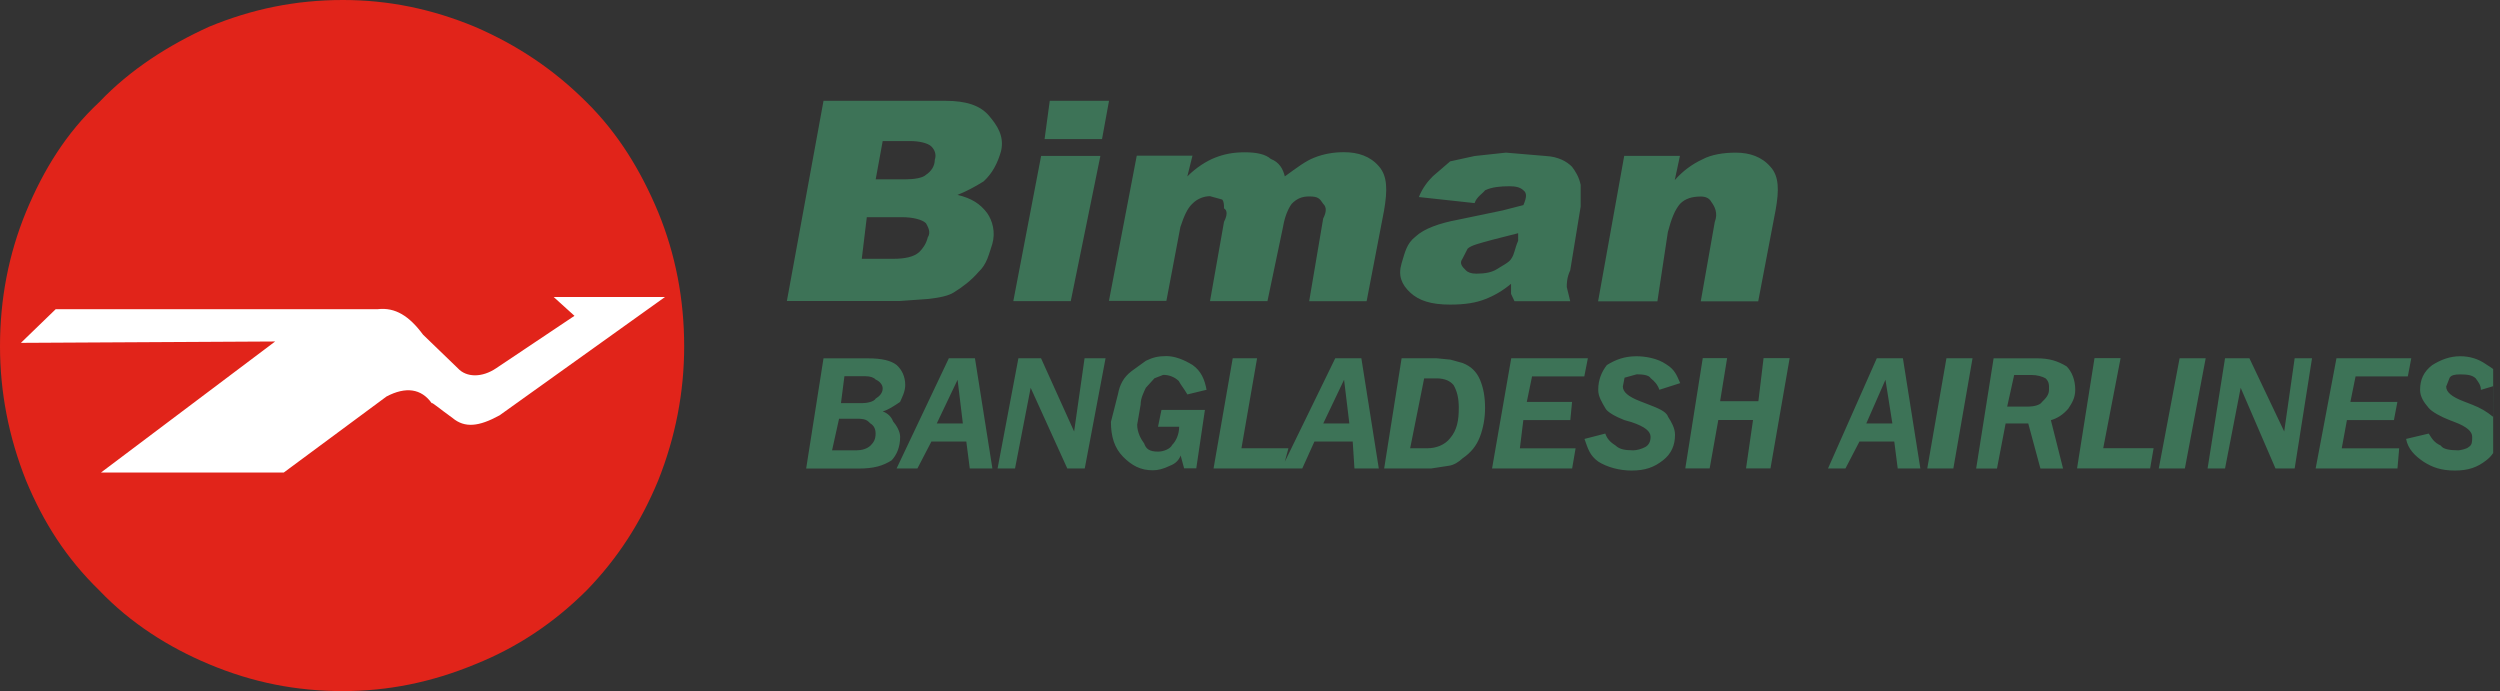 <?xml version="1.0" encoding="utf-8"?>
<!-- Generator: Adobe Illustrator 25.4.1, SVG Export Plug-In . SVG Version: 6.00 Build 0)  -->
<svg version="1.1" id="Layer_1" xmlns="http://www.w3.org/2000/svg" xmlns:xlink="http://www.w3.org/1999/xlink" x="0px" y="0px"
	 viewBox="0 0 289.4 80" style="enable-background:new 0 0 289.4 80;" xml:space="preserve">
<rect x="0" y="0" width="289.4" height="80" fill="#333333" stroke="none"/>
<style type="text/css">
	.st0{fill:#3D7357;}
	.st1{fill:#E1241A;}
	.st2{fill:#FFFFFF;}
</style>
<g>
	<path class="st0" d="M167.87,18.68l2.83-0.62l3.62-0.39l4.64,0.39c1.41,0.08,2.41,0.62,3.02,1.25c0.4,0.54,0.81,1.17,1,2.1v2.49
		l-1.21,7.39c-0.4,0.85-0.4,1.56-0.4,1.94l0.4,1.64h-6.45l-0.4-0.85v-1.17c-0.9,0.76-1.92,1.37-3.02,1.79
		c-1,0.39-2.22,0.62-4.03,0.62c-2.22,0-3.62-0.46-4.63-1.4c-1-0.94-1.41-1.95-1-3.35c0.4-1.33,0.6-2.33,1.62-3.12
		c1-0.94,2.82-1.56,4.84-1.94l5.24-1.09l2.41-0.62c0.4-0.94,0.4-1.4,0-1.71c-0.4-0.39-1-0.47-1.62-0.47c-1,0-2.01,0.08-2.82,0.47
		c-0.21,0.31-1,0.78-1.21,1.48l-6.45-0.7c0.4-1.02,1-1.79,1.62-2.41L167.87,18.68z M160.22,24.36l-2.02,10.51h-6.65l1.62-9.57
		c0.4-0.78,0.4-1.33,0-1.71c-0.4-0.62-0.6-0.85-1.62-0.85c-0.81,0-1.41,0.23-2.02,0.85c-0.4,0.54-0.81,1.48-1,2.64l-1.81,8.63h-6.65
		l1.62-9.18c0.4-0.78,0.4-1.33,0-1.56c0-0.39,0-0.78-0.21-1.02l-1.41-0.39c-0.6,0-1.41,0.23-2.02,0.85c-0.6,0.54-1,1.48-1.41,2.72
		l-1.62,8.55h-6.65l3.22-16.81h6.45l-0.6,2.41c1-1.02,2.22-1.79,3.22-2.18c1-0.39,2.02-0.62,3.43-0.62c1.41,0,2.41,0.23,3.02,0.77
		c1,0.39,1.41,1.17,1.62,2.02c1.41-1.02,2.41-1.79,3.43-2.18c1.09-0.43,2.25-0.63,3.43-0.62c1.62,0,3.02,0.46,4.03,1.63
		C160.62,20.39,160.62,22.01,160.22,24.36L160.22,24.36z M175.73,27l-3.02,0.77c-1.41,0.39-2.41,0.62-2.82,1.02l-0.6,1.17
		c-0.4,0.54,0,0.94,0.4,1.33c0.21,0.23,0.6,0.39,1.21,0.39c1,0,1.81-0.15,2.41-0.54c0.6-0.39,1.41-0.78,1.62-1.17
		c0.4-0.54,0.4-1.17,0.81-2.1V27L175.73,27z M185,34.85l3.02-16.81h6.45l-0.6,2.81c0.89-1.02,2-1.85,3.22-2.41
		c1-0.54,2.41-0.77,3.83-0.77c1.62,0,3.02,0.47,4.03,1.64c1,1.09,1,2.72,0.6,4.98l-2.02,10.59h-6.65l1.62-9.18
		c0.4-1.02,0-1.79-0.4-2.33c-0.21-0.39-0.6-0.62-1.21-0.62c-1,0-1.81,0.23-2.41,0.85c-0.6,0.7-1,1.71-1.41,3.27l-1.21,8.01H185
		V34.85z M288.6,52.46c-0.21,0.3-0.47,0.59-0.81,0.84c-1,0.78-2.02,1.17-3.62,1.17c-1.62,0-2.62-0.39-3.62-1.02
		c-1.02-0.7-1.81-1.48-2.02-2.64l2.62-0.62c0.4,0.62,0.6,1.02,1.41,1.4c0.21,0.39,1,0.54,2.01,0.54c0.21,0,1-0.16,1.21-0.39
		c0.4-0.23,0.4-0.62,0.4-1.17c0-0.62-0.6-1.17-2.02-1.71l-0.6-0.23c-1-0.39-2.02-0.94-2.41-1.4c-0.6-0.7-1-1.33-1-2.1
		c0-1.17,0.4-2.1,1.41-2.87c1-0.62,2.02-1.02,3.22-1.02c1.09-0.01,2.14,0.31,3.02,0.94c0.29,0.18,0.57,0.36,0.81,0.54V52.46z
		 M288.6,44.71l-1.41,0.42c0-0.62-0.4-1.02-0.6-1.33c-0.4-0.39-1-0.46-1.81-0.46c-0.6,0-1.02,0.08-1.21,0.39l-0.4,1.02
		c0,0.62,0.6,1.17,2.02,1.71l1,0.39c1,0.39,1.62,0.77,2.41,1.4V44.71z M278.73,43.57h-6.05l-0.6,2.96h5.44l-0.4,2.1h-5.44l-0.6,3.27
		h6.65l-0.2,2.33h-9.47l2.41-12.76h8.66L278.73,43.57z M267.64,41.47l-2.01,12.76h-2.22l-4.03-9.34l-1.81,9.34h-2.02l2.02-12.76
		h2.82l4.03,8.48l1.21-8.48H267.64z M249.3,51.89l-0.4,2.33h-8.46l2.02-12.76h3.02l-2.01,10.42H249.3z M249.9,54.23l2.41-12.76h3.02
		l-2.41,12.76H249.9z M240.23,45.13c0,0.94-0.4,1.56-0.81,2.18c-0.6,0.69-1.21,1.09-2.01,1.33l1.41,5.6h-2.62l-1.41-5.22h-2.62
		l-1,5.22h-2.41l2.02-12.76h5.03c1.41,0,2.41,0.31,3.43,0.94C239.83,43.02,240.23,43.96,240.23,45.13L240.23,45.13z M236.8,43.8
		c-0.4-0.23-1-0.39-1.62-0.39h-2.02l-0.81,3.66h2.41c0.6,0,1.41-0.16,1.62-0.54c0.4-0.39,0.81-0.78,0.81-1.4
		C237.21,44.58,237.21,44.19,236.8,43.8z M228.34,41.47l-2.22,12.76h-3.02l2.22-12.76H228.34z M218.26,43.96l-2.22,5.06h3.02
		L218.26,43.96z M220.28,41.47l2.02,12.76h-2.62l-0.4-3.12h-4.03l-1.62,3.12h-2.02l5.65-12.76H220.28z M198.91,48.62l-1,5.6h-2.82
		l2.02-12.76h2.82l-0.81,4.98h4.43l0.6-4.98h3.02l-2.22,12.76h-2.83l0.81-5.6H198.91z M192.88,42.17c1,0.62,1.21,1.25,1.62,2.18
		l-2.41,0.77c-0.21-0.62-0.6-1.02-1-1.33c-0.2-0.39-1-0.46-1.62-0.46l-1.41,0.39l-0.2,1.02c0,0.62,0.6,1.17,2.01,1.71l1,0.39
		c1,0.39,2.02,0.77,2.22,1.4c0.4,0.62,0.81,1.32,0.81,2.1c0,1.17-0.4,2.18-1.41,2.96c-1,0.78-2.02,1.17-3.62,1.17
		c-1.41,0-2.82-0.39-3.83-1.02c-1-0.7-1.21-1.48-1.62-2.64l2.41-0.62c0.21,0.62,0.6,1.02,1.21,1.4c0.4,0.39,1,0.54,2.02,0.54
		c0.4,0,1-0.16,1.41-0.39c0.4-0.23,0.6-0.62,0.6-1.17c0-0.62-0.6-1.17-2.22-1.71l-0.81-0.23c-1-0.39-2.02-0.94-2.22-1.4
		c-0.4-0.7-0.81-1.33-0.81-2.1c0-1.17,0.4-2.1,1-2.87c1-0.62,2.02-1.02,3.43-1.02C190.45,41.24,191.86,41.47,192.88,42.17
		L192.88,42.17z M183.4,43.57h-6.05l-0.61,2.96h5.24l-0.2,2.1h-5.44l-0.4,3.27h6.45l-0.4,2.33h-9.27l2.22-12.76h8.87L183.4,43.57z
		 M171.91,47.23c0,1.17-0.21,2.33-0.6,3.35c-0.4,1.02-1,1.79-2.02,2.49c-0.4,0.39-1,0.78-1.6,0.85l-2.02,0.31h-5.44l2.02-12.76h4.03
		l1.62,0.16l1.41,0.39c1,0.39,1.62,1.02,2.02,1.95C171.71,44.89,171.91,45.9,171.91,47.23z M166.27,43.8h-1.41l-1.62,8.09h2.01
		c1,0,2.02-0.39,2.62-1.17c0.81-0.94,1-2.1,1-3.5c0-1.17-0.21-1.95-0.6-2.64C167.88,44.11,167.27,43.8,166.27,43.8L166.27,43.8z
		 M148.73,53.45l5.84-11.98h3.02l2.02,12.76h-2.82l-0.2-3.12h-4.43l-1.41,3.12h-10.27l2.22-12.76h2.82l-1.81,10.42h5.44
		L148.73,53.45z M155.59,43.96l-2.41,5.06h3.02L155.59,43.96z M95.33,11.67h14.11c2.41,0,4.03,0.54,5.03,1.71
		c1,1.17,1.81,2.41,1.41,4.12c-0.4,1.4-1,2.56-2.02,3.5c-1,0.62-2.02,1.17-3.02,1.56c1.62,0.39,2.62,1.02,3.43,2.1
		c0.6,0.85,1,2.18,0.6,3.58c-0.4,1.17-0.6,2.33-1.62,3.27c-0.81,0.94-1.81,1.71-2.82,2.33c-0.6,0.39-1.62,0.62-3.02,0.77l-3.22,0.23
		H91.09L95.33,11.67z M121.52,11.67h6.86l-0.81,4.43h-6.65L121.52,11.67z M102.18,16.33l-0.81,4.43h3.43c1,0,2.02-0.15,2.41-0.54
		c0.6-0.39,1-1.02,1-1.71c0.21-0.62,0-1.17-0.4-1.56c-0.4-0.39-1.41-0.62-2.41-0.62H102.18z M99.76,29.96h3.62
		c1.41,0,2.41-0.23,3.02-0.77c0.4-0.39,0.81-0.94,1-1.71c0.4-0.62,0-1.25-0.21-1.64c-0.4-0.39-1.41-0.7-2.82-0.7h-4.03L99.76,29.96z
		 M120.52,18.05h6.86l-3.43,16.81h-6.65L120.52,18.05z M138.05,42.25c1,0.7,1.41,1.71,1.62,2.87l-2.22,0.54
		c-0.4-0.7-0.81-1.17-1-1.56c-0.48-0.46-1.14-0.72-1.81-0.7l-1,0.39l-1,1.1c-0.21,0.46-0.6,1.17-0.6,1.94l-0.4,2.33
		c0,0.85,0.4,1.64,0.81,2.18c0.21,0.62,0.6,0.94,1.62,0.94c0.6,0,1.41-0.31,1.62-0.78c0.4-0.39,0.81-1.17,0.81-2.1h-2.45l0.4-1.95
		h5.03l-1,6.76h-1.41l-0.4-1.48c-0.21,0.54-0.6,0.94-1.21,1.17c-0.81,0.39-1.41,0.54-2.02,0.54c-1.41,0-2.41-0.54-3.43-1.56
		c-1-1.02-1.41-2.33-1.41-4.04l0.81-3.19c0.21-1.09,0.6-1.95,1.62-2.72l1.62-1.17c0.81-0.39,1.41-0.54,2.41-0.54
		C136.03,41.24,137.04,41.63,138.05,42.25L138.05,42.25z M127.98,41.47l-2.41,12.76h-2.02l-4.24-9.34l-1.81,9.34h-2.02l2.41-12.76
		h2.62l3.83,8.48l1.21-8.48H127.98z M110.85,43.96l-2.41,5.06h3.02L110.85,43.96z M103.79,42.25c0.6,0.54,1,1.32,1,2.33
		c0,0.77-0.4,1.48-0.6,1.95c-0.81,0.54-1.41,0.94-2.01,1.09c0.6,0.23,1,0.62,1.21,1.17c0.4,0.46,0.81,1.17,0.81,1.79
		c0,1.17-0.4,2.1-1,2.72c-1,0.62-2.02,0.94-3.83,0.94h-6.05l2.01-12.76h5.04C102.18,41.47,103.19,41.78,103.79,42.25L103.79,42.25z
		 M102.18,44.96c0-0.46-0.4-0.85-0.81-1.02c-0.21-0.23-0.6-0.39-1.21-0.39h-2.41l-0.4,3.12h2.41c0.6,0,1.41-0.16,1.62-0.54
		C101.77,45.9,102.18,45.52,102.18,44.96z M99.15,48.47h-2.02l-0.81,3.66h2.82c0.6,0,1.21-0.16,1.62-0.54c0.4-0.39,0.6-0.77,0.6-1.4
		c0-0.54-0.21-0.94-0.6-1.17C100.36,48.62,100.17,48.47,99.15,48.47z M103.79,54.23l6.05-12.76h3.02l2.02,12.76h-2.62l-0.4-3.12
		h-4.04l-1.62,3.12H103.79z"/>
	<path class="st1" d="M11.49,11.82c3.62-3.81,8.07-6.61,12.7-8.72C29.22,1.02,34.26,0,39.7,0c5.24,0,10.27,1.02,15.32,3.12
		c4.84,2.1,9.06,4.89,12.89,8.72c3.62,3.58,6.25,7.86,8.27,12.69c2.02,4.91,3.02,10.11,3.02,15.56c0,5.29-1,10.51-3.02,15.56
		c-2.01,4.83-4.64,8.95-8.27,12.69c-3.83,3.81-8.06,6.61-12.89,8.55C49.97,78.98,44.94,80,39.7,80c-5.44,0-10.48-1-15.52-3.12
		c-4.64-1.94-9.07-4.74-12.7-8.55c-3.83-3.73-6.45-7.86-8.46-12.69C1,50.57,0,45.36,0,40.07c0-5.45,1-10.66,3.02-15.56
		C5.03,19.68,7.65,15.4,11.49,11.82L11.49,11.82z M48.97,38.74L53,42.63c1,1.09,2.82,1.09,4.43,0l9.07-6.07l-2.41-2.18h12.89
		l-19.15,13.7c-2.41,1.32-4.03,1.48-5.44,0.31c-1.62-1.17-2.41-1.87-2.41-1.71c-1.21-1.71-3.02-1.95-5.24-0.78l-11.89,8.8H11.69
		l20.16-15.17L2.42,39.69l4.03-3.9h37.29C45.75,35.56,47.37,36.57,48.97,38.74L48.97,38.74z"/>
	<path class="st2" d="M48.97,38.74L53,42.63c1,1.09,2.82,1.09,4.43,0l9.07-6.07l-2.41-2.18h12.89l-19.15,13.7
		c-2.41,1.32-4.03,1.48-5.44,0.31c-1.62-1.17-2.41-1.87-2.41-1.71c-1.21-1.71-3.02-1.95-5.24-0.78l-11.89,8.8H11.69l20.16-15.17
		L2.42,39.69l4.03-3.9h37.29C45.75,35.56,47.37,36.57,48.97,38.74L48.97,38.74z"/>
</g>
</svg>
